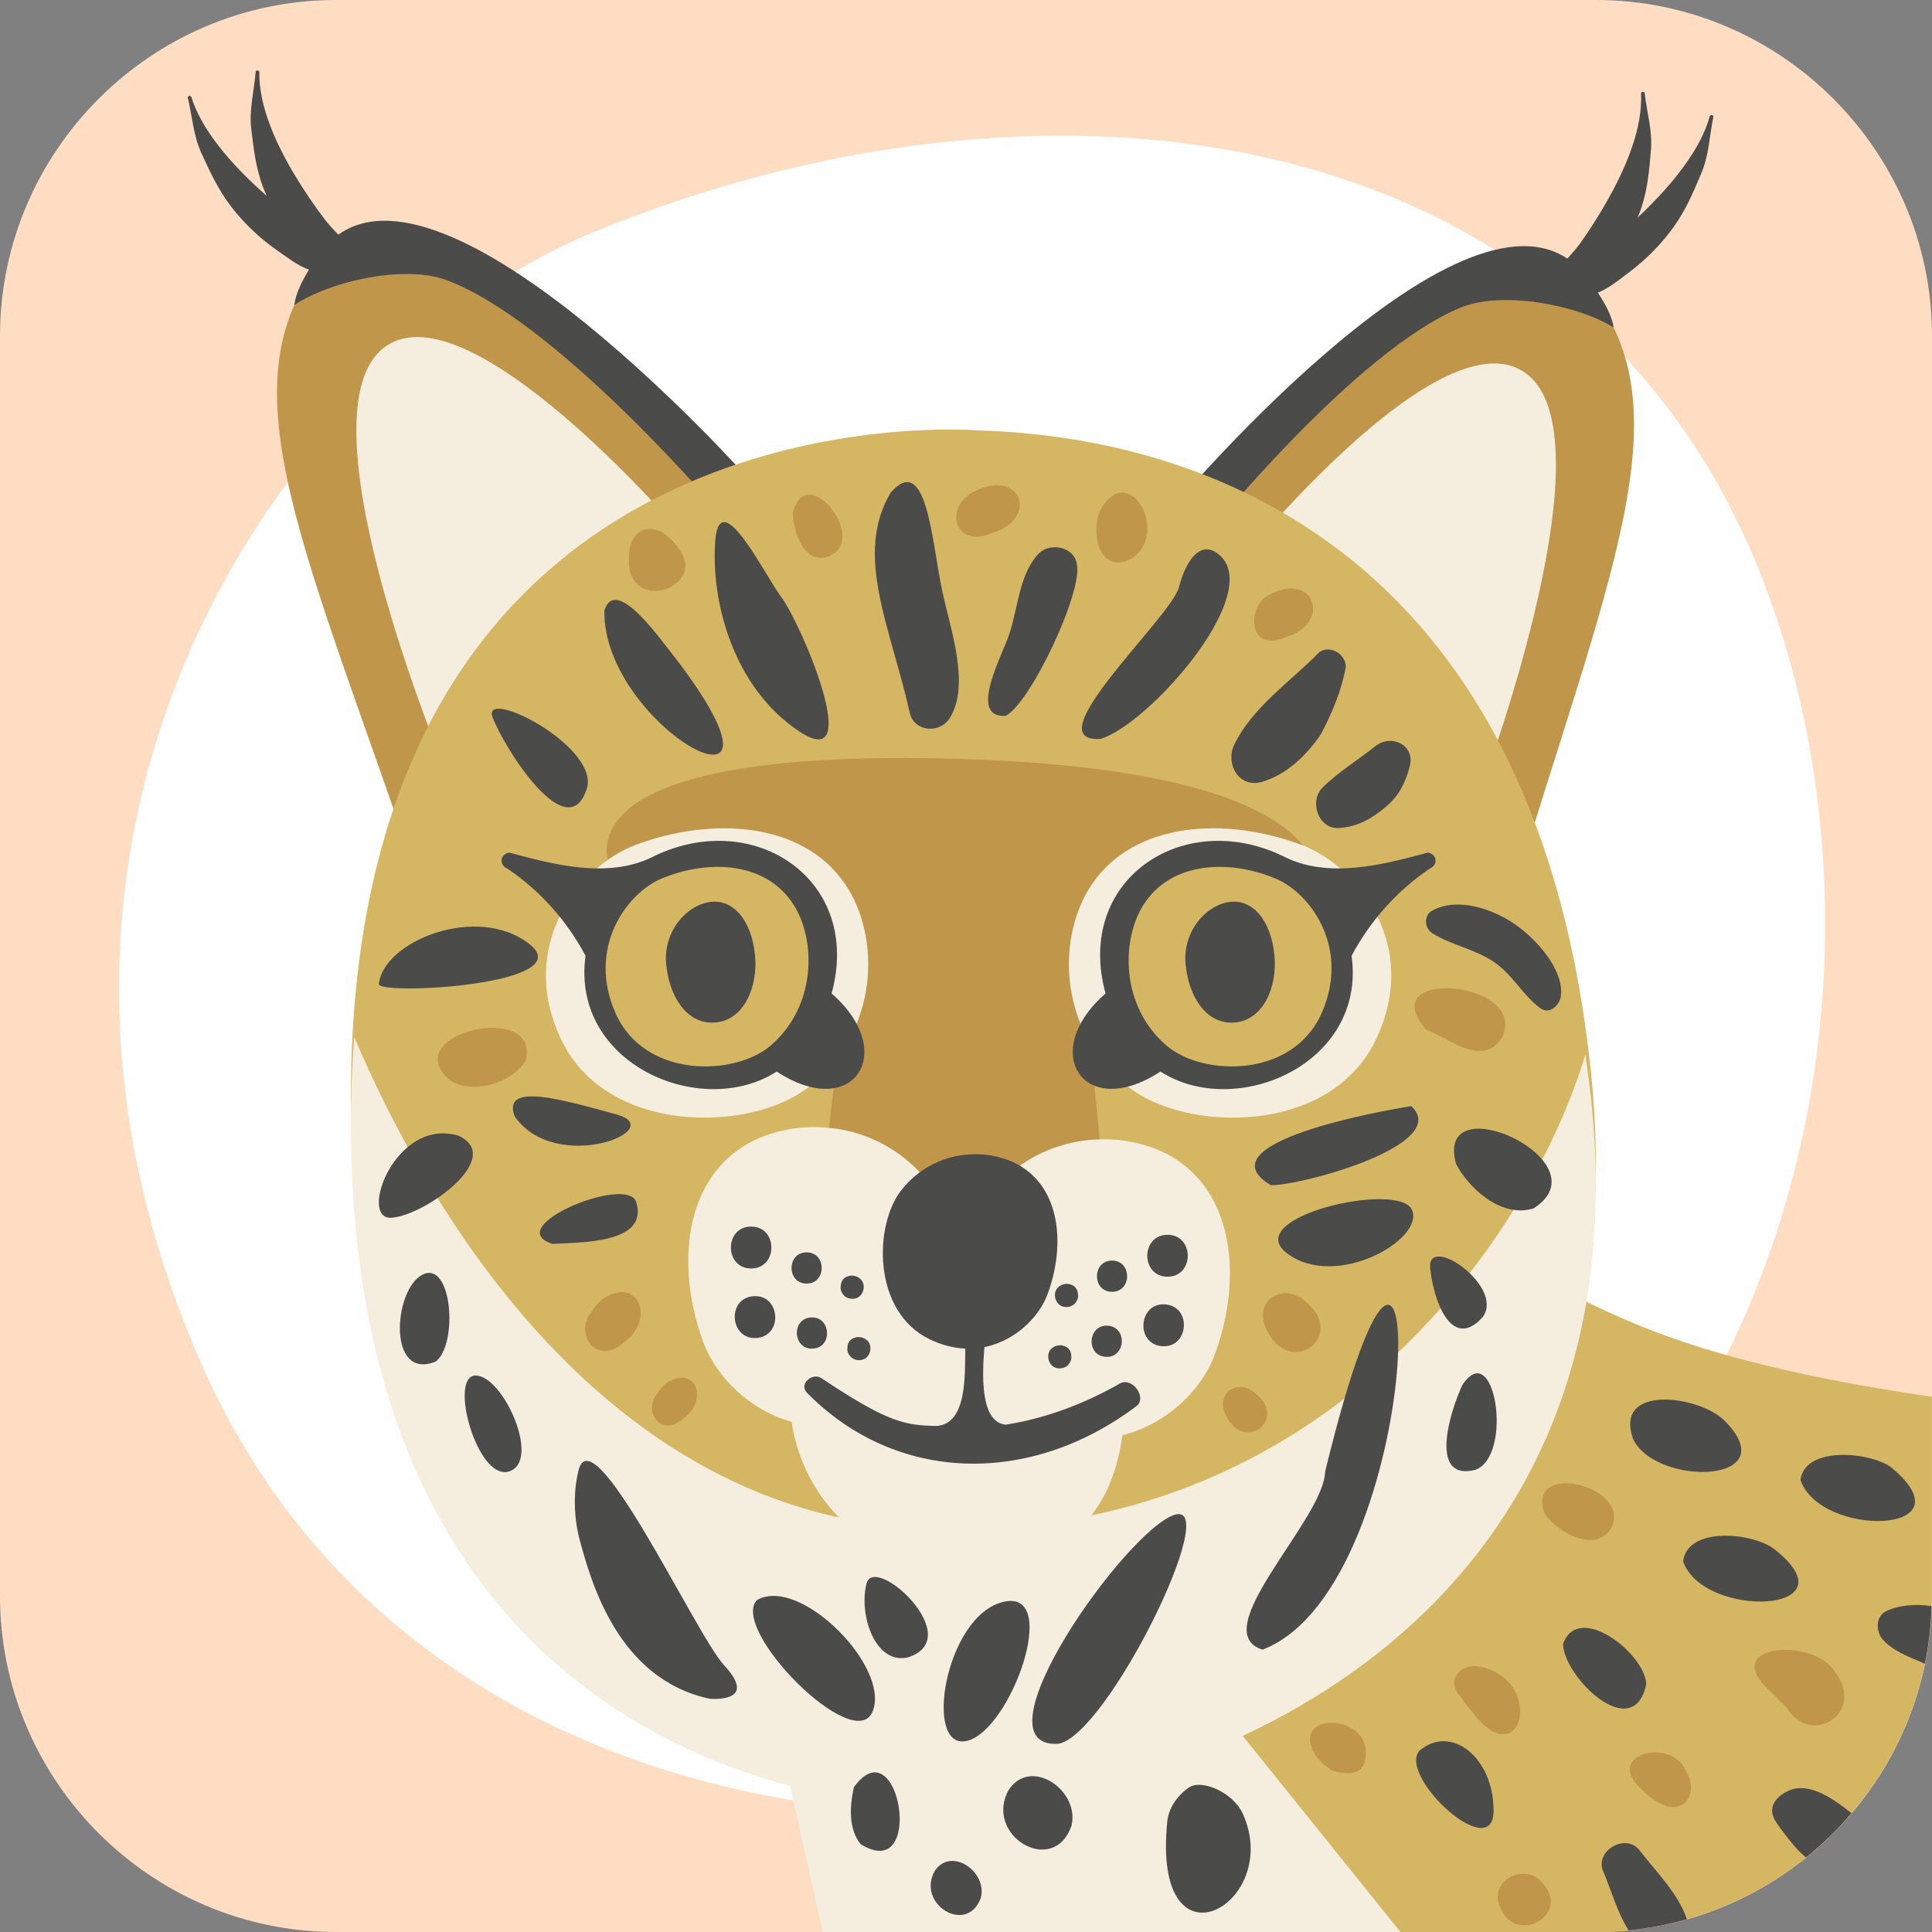 <?xml version="1.0" encoding="utf-8"?>
<!-- Generator: Adobe Illustrator 24.2.3, SVG Export Plug-In . SVG Version: 6.00 Build 0)  -->
<svg version="1.1" xmlns="http://www.w3.org/2000/svg" xmlns:xlink="http://www.w3.org/1999/xlink" x="0px" y="0px"
	 viewBox="0 0 314.216 314.215" enable-background="new 0 0 314.216 314.215" xml:space="preserve">
<rect x="0" y="0" width="314.216" height="314.215" fill="#808080" stroke="none"/>
<g id="memorygame_x5F_lynx_x5F_ilves">
	<g id="Layer_1_23_">
	</g>
	<path fill="#FFDDC3" d="M259.563,314.215H54.653C24.594,314.215,0,289.622,0,259.563V54.653C0,24.594,24.594,0,54.653,0h204.91
		c30.059,0,54.653,24.594,54.653,54.653v204.91C314.215,289.622,289.622,314.215,259.563,314.215z"/>
	<path fill="#FFFFFF" d="M276.686,74.235C239.539,15.273,161.127,11.167,96.488,37.77C48.123,57.675-6.454,132.761,32.781,221.852
		c39.571,89.853,163.143,87.006,212.596,44.307C307.722,212.328,307.197,122.664,276.686,74.235z"/>
	<path fill="#D5B662" d="M268.827,216.457c-33.135-12.877-52.528-35.214-52.528-35.214l-97.676,65.271l25.206,67.7h115.702
		c30.059,0,54.653-24.594,54.653-54.653v-32.393C298.606,224.908,281.833,221.512,268.827,216.457z"/>
	<polygon fill="#F5EEDE" points="154.186,222.75 118.623,246.515 133.828,314.215 227.768,314.215 	"/>
	<path fill="#C0974A" d="M189.821,83.596c0,0,50.248-55.325,65.541-40.077c19.047,18.992,9.06,42.803-7.125,94.623L189.821,83.596z"
		/>
	<path fill="#F5EEDE" d="M200.308,92.976c0,0,34.466-43.302,48.226-31.971c13.76,11.332-8.306,69.026-8.306,69.026L200.308,92.976z"
		/>
	<path fill="#4B4B4A" d="M278.065,18.919c-1.495,5.524-6.284,11.186-10.659,15.452c-0.35,0.341-0.706,0.676-1.06,1.011
		c0.195-0.49,0.4-0.978,0.567-1.477c1.068-3.177,1.302-6.162,1.59-9.426c0.283-3.204-0.652-6.143-1.016-9.316
		c-0.037-0.323-0.617-0.285-0.6,0.038c0.308,5.658-2.516,12.177-5.384,17.258c-1.386,2.456-2.879,4.84-4.552,7.169
		c-0.602,0.838-1.349,1.628-2.041,2.433c-19.475-13.095-65.089,41.534-65.089,41.534l5.066,4.73l1.127-0.969
		c0,0,24.506-30.475,41.679-37.379c6.504-2.614,18.425-0.576,24.75,3.279c-0.252-1.761-1.362-3.844-2.568-5.66
		c1.809-0.722,3.357-2.03,4.91-3.183c2.9-2.153,5.377-4.675,7.378-7.452c2.037-2.828,3.208-5.655,4.52-8.739
		c1.288-3.027,1.317-6.068,1.972-9.209C278.721,18.695,278.15,18.603,278.065,18.919z"/>
	<path fill="#C0974A" d="M121.445,77.548c0,0-52.033-53.65-66.818-37.909c-18.415,19.605-7.653,43.076,10.221,94.339L121.445,77.548
		z"/>
	<path fill="#F5EEDE" d="M111.271,87.266c0,0-35.865-42.15-49.247-30.374s10.562,68.717,10.562,68.717L111.271,87.266z"/>
	<path fill="#4B4B4A" d="M55.031,38.169c-0.718-0.782-1.491-1.547-2.121-2.367c-1.748-2.274-3.318-4.608-4.784-7.017
		c-3.032-4.984-6.069-11.407-5.946-17.072c0.007-0.324-0.574-0.343-0.6-0.019c-0.259,3.184-1.098,6.152-0.71,9.345
		c0.395,3.253,0.726,6.229,1.898,9.369c0.184,0.493,0.405,0.975,0.616,1.46c-0.366-0.325-0.734-0.649-1.095-0.979
		c-4.512-4.121-9.484-9.623-11.159-15.095c-0.096-0.312-0.664-0.202-0.587,0.115c0.757,3.117,0.886,6.156,2.272,9.139
		c1.413,3.039,2.676,5.827,4.804,8.586c2.09,2.711,4.649,5.15,7.618,7.207c1.591,1.101,3.182,2.358,5.014,3.021
		c-1.146,1.855-2.188,3.974-2.382,5.741c6.195-4.06,18.043-6.488,24.631-4.087c17.389,6.338,42.88,35.994,42.88,35.994l1.158,0.932
		l4.908-4.894C121.446,77.548,74.066,24.442,55.031,38.169z"/>
	<path fill="#D5B662" d="M159.11,70.004c0,0-100.403-8.541-102.021,105.603c-1.442,101.648,67.727,117.361,98.334,116.782
		c35.965-0.68,112.857-27.148,103.301-118.235C249.168,83.066,187.842,70.814,159.11,70.004z"/>
	<path fill="#F5EEDE" d="M258.724,178.317c-0.255-2.345-0.554-4.624-0.881-6.861c-8.278,28.056-41.32,79.203-106.422,77.198
		c-54.13-1.668-83.037-54.621-93.81-79.99c-0.287,3.548-0.466,7.228-0.522,11.056c-1.442,98.099,67.814,114.667,98.421,114.108
		C191.475,293.172,268.28,266.224,258.724,178.317z"/>
	<path fill="#C0974A" d="M100.05,142.947c0,0-14.961-21.173,53.856-19.578c64.835,1.503,60.172,20.518,60.172,20.518
		s3.213,11.669-38.505,8.452l4.602,46.203l-47.244,0.87l5.755-48.825C138.686,150.587,111.754,150.672,100.05,142.947z"/>
	<path fill="#F5EEDE" d="M177.653,143.709c7.018-10.169,21.831-10.877,34.042-6.289c9.137,3.433,19.447,16.383,12.035,31.748
		c-7.476,15.496-30.821,15.006-40.163,7.642C171.789,167.527,171.888,152.062,177.653,143.709z"/>
	<path fill="#4B4B4A" d="M232.2,138.671c-7.388,1.999-16.338,4.351-23.641,0.514c-16.347-7.783-33.801,4.033-28.754,22.393
		c-10.972,9.553-3.521,20.873,8.928,12.696c12.241,7.883,33.525-1.206,31.088-18.824c3.003-5.664,7.392-10.597,12.711-14.179
		C233.918,140.672,233.755,138.887,232.2,138.671z"/>
	<path fill="#D5B662" d="M185.952,147.191c4.418-7.013,13.744-7.5,21.431-4.337c5.752,2.368,12.243,11.297,7.577,21.893
		c-4.706,10.687-19.403,10.348-25.284,5.27C182.261,163.615,182.323,152.95,185.952,147.191z"/>
	<path fill="#F5EEDE" d="M120.291,186.841c-9.446,6.519-10.103,20.278-5.842,31.621c3.189,8.487,15.217,18.064,29.489,11.179
		c14.394-6.944,13.938-28.628,7.098-37.306C142.413,181.395,128.049,181.487,120.291,186.841z"/>
	<path fill="#F5EEDE" d="M191.672,188.824c9.446,6.519,10.103,20.278,5.842,31.621c-3.189,8.487-15.217,18.064-29.489,11.179
		c-14.394-6.944-13.938-28.628-7.098-37.306C169.55,183.378,183.914,183.47,191.672,188.824z"/>
	<path fill="#F5EEDE" d="M178.833,244.537c-7.272,11.783-22.623,12.604-35.278,7.287c-9.469-3.978-20.153-18.983-12.472-36.788
		c7.747-17.957,31.939-17.388,41.62-8.855C184.91,216.939,184.807,234.858,178.833,244.537z"/>
	<path fill="#4B4B4A" d="M61.614,160.078c0.387,1.827,32.954,0.059,24.464-6.559C77.588,146.901,62.278,153.095,61.614,160.078z"/>
	<path fill="#4B4B4A" d="M80.122,116.679c1.894,5.02,12.396,21.63,15.399,11.309C97.023,121.062,78.228,111.659,80.122,116.679z"/>
	<path fill="#4B4B4A" d="M98.292,99.275c-0.332,19.193,34.247,37.534,11.59,7.787C107.784,104.589,100.22,93.342,98.292,99.275
		L98.292,99.275z"/>
	<path fill="#4B4B4A" d="M130.034,118.982c10.759,7.105,0.238-17.711-3.048-21.984c-2.476-3.273-9.95-18.529-10.663-8.979
		S119.112,111.769,130.034,118.982z"/>
	<path fill="#4B4B4A" d="M144.862,80.117c-6,10.095-0.062,21.756,3.112,35.851c0.681,3.025,4.835,3.427,6.474,0.846
		c3.446-5.43,0.027-14.842-1.211-20.714C151.533,88.027,150.737,73.436,144.862,80.117z"/>
	<path fill="#4B4B4A" d="M163.571,116.413c4.007-2.029,12.663-20.316,11.553-24.735c-0.46-2.793-4.412-3.508-6.198-1.636
		c-3.155,3.307-3.339,8.753-4.746,12.983C163.276,106.067,157.22,116.862,163.571,116.413z"/>
	<path fill="#4B4B4A" d="M178.993,120.174c7.609-2.301,25.452-22.259,19.954-29.26c-3.179-3.707-5.96-0.291-7.199,4.564
		C190.494,100.397,167.963,120.873,178.993,120.174z"/>
	<path fill="#4B4B4A" d="M205.178,127.176c4.008-1.122,7.37-4.37,9.645-7.767c1.812-3.393,3.371-7.119,4.043-10.911
		c0.089-2.051-2.521-3.676-4.273-2.452c-4.718,4.861-10.946,8.933-13.942,15.24C199.337,124.323,201.512,128.202,205.178,127.176z"
		/>
	<path fill="#4B4B4A" d="M217.82,134.668c3.04-0.221,5.291-1.537,7.589-3.465c2.131-1.788,3.22-3.98,3.885-6.634
		c0.866-3.456-3.069-5.227-5.565-3.239c-2.826,2.251-6.06,4.204-8.634,6.762C212.854,130.318,214.405,134.917,217.82,134.668
		L217.82,134.668z"/>
	<path fill="#4B4B4A" d="M232.98,151.804c3.09,1.914,6.795,2.513,9.897,4.582c3.138,2.093,4.707,5.404,7.608,7.565
		c1.535,1.144,3.18-0.471,3.37-1.934c0.566-4.348-4.121-9.392-7.441-11.683c-3.645-2.515-9.26-4.46-13.435-2.267
		C231.495,148.846,231.657,150.984,232.98,151.804L232.98,151.804z"/>
	<path fill="#4B4B4A" d="M206.684,192.757c5.126,0.064,29.488-6.633,22.849-12.858C224.759,180.634,195.3,185.921,206.684,192.757z"
		/>
	<path fill="#4B4B4A" d="M209.411,203.906c8.011,5.902,22.367-2.408,20.221-7.159C227.485,191.995,201.4,198.004,209.411,203.906z"
		/>
	<path fill="#4B4B4A" d="M83.701,181.555c6.704,9.645,25.37,2.106,16.536-0.312S81.612,175.936,83.701,181.555z"/>
	<path fill="#4B4B4A" d="M89.864,202.304c4.421-0.281,15.804,0.028,13.578-6.881C101.844,191.075,81.337,199.598,89.864,202.304z"/>
	<path fill="#4B4B4A" d="M94.362,250.748c1.722,6.203,6.011,22.355,21.106,25.545c2.903,0.129,6.904-0.496,2.274-5.489
		s-21.857-42.316-23.768-31.124C93.974,239.68,92.661,244.623,94.362,250.748z"/>
	<path fill="#4B4B4A" d="M123.112,260.229c-4.509,4.747,15.866,25.351,18.808,18.122
		C144.862,271.123,130.073,256.213,123.112,260.229C123.112,260.229,127.621,255.482,123.112,260.229z"/>
	<path fill="#4B4B4A" d="M147.64,269.558c9.797-3.095-5.435-17.028-6.716-11.998C139.643,262.591,142.305,270.757,147.64,269.558z"
		/>
	<path fill="#4B4B4A" d="M157.263,283.132c7.161-1.697,15.387-24.868,5.898-22.604S150.102,284.829,157.263,283.132z"/>
	<path fill="#4B4B4A" d="M172.131,283.605c7.887-1.322,26.786-39.694,18.915-37.244C183.174,248.81,157.967,284.444,172.131,283.605
		z"/>
	<path fill="#4B4B4A" d="M205.342,268.295c27.389-10.497,27.458-99.924,10.169-28.93
		C215.357,247.084,195.885,265.363,205.342,268.295z"/>
	<g>
		<path fill="#4B4B4A" d="M122.163,206.302c4.385,0,4.392-6.814,0-6.814C117.778,199.487,117.771,206.302,122.163,206.302
			L122.163,206.302z"/>
	</g>
	<g>
		<path fill="#4B4B4A" d="M131.189,208.759c3.267,0,3.273-5.077,0-5.077C127.922,203.681,127.917,208.759,131.189,208.759
			L131.189,208.759z"/>
	</g>
	<g>
		<path fill="#4B4B4A" d="M136.746,209.07c-0.014,0.2-0.004,0.127,0.03-0.218c-0.023,0.168-0.045,0.335-0.068,0.503
			c-0.021,0.472,0.226,1.01,0.554,1.339c0.701,0.701,1.985,0.753,2.677,0c0.669-0.729,0.779-1.962,0-2.677
			c-0.313-0.287-0.664-0.464-1.087-0.521c-0.252-0.056-0.503-0.045-0.755,0.034c0.345-0.034,0.418-0.044,0.218-0.03
			C137.428,207.555,136.8,208.178,136.746,209.07L136.746,209.07z"/>
	</g>
	<g>
		<path fill="#4B4B4A" d="M123.064,217.603c4.371-0.349,3.835-7.143-0.543-6.793C118.15,211.16,118.686,217.953,123.064,217.603
			L123.064,217.603z"/>
	</g>
	<g>
		<path fill="#4B4B4A" d="M132.257,219.333c3.257-0.26,2.858-5.322-0.405-5.061C128.596,214.532,128.995,219.594,132.257,219.333
			L132.257,219.333z"/>
	</g>
	<g>
		<path fill="#4B4B4A" d="M137.821,219.201c0.002,0.2,0.006,0.127,0.012-0.22c-0.009,0.169-0.018,0.338-0.027,0.507
			c0.017,0.472,0.306,0.989,0.659,1.29c0.755,0.643,2.039,0.593,2.668-0.213c0.609-0.78,0.62-2.018-0.213-2.668
			c-0.335-0.261-0.699-0.409-1.125-0.432c-0.255-0.036-0.505-0.005-0.75,0.094c0.341-0.061,0.413-0.077,0.215-0.047
			C138.381,217.636,137.804,218.307,137.821,219.201L137.821,219.201z"/>
	</g>
	<g>
		<path fill="#4B4B4A" d="M189.885,207.638c-4.385,0-4.392-6.814,0-6.814C194.27,200.823,194.277,207.638,189.885,207.638
			L189.885,207.638z"/>
	</g>
	<g>
		<path fill="#4B4B4A" d="M180.859,210.095c-3.267,0-3.273-5.077,0-5.077C184.126,205.018,184.131,210.095,180.859,210.095
			L180.859,210.095z"/>
	</g>
	<g>
		<path fill="#4B4B4A" d="M175.302,210.407c0.014,0.2,0.004,0.127-0.03-0.218c0.023,0.168,0.045,0.335,0.068,0.503
			c0.021,0.472-0.226,1.01-0.554,1.338c-0.701,0.701-1.985,0.753-2.677,0c-0.669-0.729-0.779-1.962,0-2.677
			c0.313-0.287,0.664-0.464,1.087-0.521c0.252-0.056,0.503-0.045,0.755,0.034c-0.345-0.034-0.418-0.044-0.218-0.03
			C174.62,208.891,175.248,209.514,175.302,210.407L175.302,210.407z"/>
	</g>
	<g>
		<path fill="#4B4B4A" d="M188.984,218.94c-4.371-0.349-3.835-7.143,0.543-6.793C193.898,212.496,193.362,219.289,188.984,218.94
			L188.984,218.94z"/>
	</g>
	<g>
		<path fill="#4B4B4A" d="M179.791,220.67c-3.257-0.26-2.858-5.322,0.405-5.061C183.452,215.869,183.053,220.93,179.791,220.67
			L179.791,220.67z"/>
	</g>
	<g>
		<path fill="#4B4B4A" d="M174.227,220.538c-0.002,0.2-0.006,0.127-0.012-0.22c0.009,0.169,0.018,0.338,0.027,0.507
			c-0.017,0.472-0.306,0.989-0.659,1.29c-0.755,0.643-2.039,0.593-2.668-0.213c-0.609-0.78-0.62-2.018,0.213-2.668
			c0.335-0.261,0.699-0.409,1.125-0.432c0.255-0.036,0.505-0.005,0.75,0.094c-0.341-0.061-0.413-0.077-0.215-0.047
			C173.667,218.973,174.244,219.643,174.227,220.538L174.227,220.538z"/>
	</g>
	<path fill="#4B4B4A" d="M77.362,223.713c-4.472,0,0.242,17.293,5.465,15.589S81.834,223.713,77.362,223.713z"/>
	<path fill="#4B4B4A" d="M70.885,221.432c3.664-2.894,2.628-16.473-2.135-14.141S62.913,224.695,70.885,221.432z"/>
	<path fill="#4B4B4A" d="M74.503,184.685c-10.286-2.984-16.268,13.707-10.851,13.368S82.309,188.203,74.503,184.685L74.503,184.685z
		"/>
	<path fill="#4B4B4A" d="M236.806,189.286c1.805,3.543,7.078,8.914,12.593,7.259C261.291,188.971,233.159,176.033,236.806,189.286z"
		/>
	<path fill="#4B4B4A" d="M241.174,214.164c3.562-4.96-9.2-13.745-8.569-7.851C233.236,212.207,236.348,219.638,241.174,214.164z"/>
	<path fill="#4B4B4A" d="M237.854,225.216c-2.189,4.675-5.446,15.813,2.145,13.82C246.159,236.638,243.111,217.391,237.854,225.216
		L237.854,225.216z"/>
	<path fill="#4B4B4A" d="M265.621,234.083c3.825,7.779,24.98,7.212,14.851-3.035C276.486,227.016,262.358,224.959,265.621,234.083z"
		/>
	<path fill="#4B4B4A" d="M292.825,240.678c3.151,9.457,27.87,8.976,14.879-1.922C304.736,236.266,293.611,234.926,292.825,240.678z"
		/>
	<path fill="#4B4B4A" d="M273.734,253.906c3.152,9.457,28.183,8.591,14.879-1.922C285.174,249.266,274.52,248.154,273.734,253.906z"
		/>
	<path fill="#4B4B4A" d="M306.825,262c-1.845,0.852-1.757,3.369-0.602,4.669c1.28,1.441,3.141,2.331,4.884,3.086
		c0.629,0.272,1.285,0.555,1.95,0.832c0.629-3.042,0.988-6.177,1.084-9.376C311.586,260.839,308.974,261.007,306.825,262z"/>
	<path fill="#4B4B4A" d="M254.203,267.405c0.213,5.511,11.454,16.299,13.538,6.527C267.635,269.016,256.651,260.356,254.203,267.405
		L254.203,267.405z"/>
	<path fill="#4B4B4A" d="M230.81,284.773c-3.407,4.243,12.104,18.501,12.104,9.716C242.914,285.703,235.883,280.355,230.81,284.773
		C230.81,284.773,234.217,280.53,230.81,284.773z"/>
	<path fill="#4B4B4A" d="M266.674,300.953c-2.23-2.911-7.382,0.028-5.924,3.415c1.303,3.029,2.275,6.702,4.127,9.58
		c3.252-0.32,6.419-0.938,9.482-1.808C272.868,307.834,269.41,304.523,266.674,300.953z"/>
	<path fill="#4B4B4A" d="M291.299,291.078c-2.375,0.875-3.735,2.763-2.774,4.623c0.03,0.491,3.241,4.615,4.205,5.498
		c0.324,0.297,0.652,0.604,0.983,0.913c2.692-2.169,5.174-4.587,7.414-7.218C298.024,292.411,294.376,289.997,291.299,291.078z"/>
	<path fill="#4B4B4A" d="M189.862,296.064c-2.695,25.732,18.969,13.612,12.25-1.111c-1.562-3.424-6.625-5.646-8.75-4.25
		C193.362,290.703,190.299,292.655,189.862,296.064z"/>
	<path fill="#4B4B4A" d="M138.88,290.655c-0.677,2.994-0.943,6.797,1.109,9.289C150.599,306.489,146.262,280.454,138.88,290.655
		L138.88,290.655z"/>
	<path fill="#4B4B4A" d="M152.026,304.285c-3.063,5.422,5.317,10.537,7.513,4.324C160.577,304.382,154.678,300.288,152.026,304.285
		L152.026,304.285z"/>
	<path fill="#C0974A" d="M237.605,275.993c-0.299-0.263,1.944,2.735,1.707,2.249c8.123,11.036,12.202-5.11,1.273-7.197
		C237.486,270.453,234.988,273.356,237.605,275.993z"/>
	<path fill="#C0974A" d="M287.174,274.368c0.254,0.146,4.231,4.194,3.5,3.509c3.941,6.293,12.765,0.629,7.819-5.858
		C295.308,266.375,280.265,267.216,287.174,274.368z"/>
	<path fill="#C0974A" d="M251.185,246.089c2.068,3.264,8.699,6.781,11.025,2.128C264.92,241.504,248.217,237.605,251.185,246.089z"
		/>
	<path fill="#C0974A" d="M73.154,175.663c3.27,2.335,9.919,0.761,12.325-3.128C88.092,162.667,64.37,168.002,73.154,175.663z"/>
	<path fill="#C0974A" d="M231.932,167.467c3.726,1.41,9.165,6.117,12.284,1.429C249.021,159.423,223.013,157.209,231.932,167.467z"
		/>
	<path fill="#C0974A" d="M128.939,83.477c0.109,3.143,1.896,8.551,5.947,6.969C141.418,87.544,130.956,74.724,128.939,83.477
		L128.939,83.477z"/>
	<path fill="#C0974A" d="M102.29,90.536c-0.558,9.39,12.097,5.306,8.553-0.616S102.273,85.332,102.29,90.536L102.29,90.536z"/>
	<path fill="#C0974A" d="M178.854,83.132c-1.44,3.592-0.154,10.12,4.916,7.868C190.541,87.171,183.657,74.35,178.854,83.132
		L178.854,83.132z"/>
	<path fill="#C0974A" d="M209.254,103.574c7.399-2.294,4.495-10.897-2.991-6.752C202.752,98.766,202.912,106.408,209.254,103.574z"
		/>
	<path fill="#C0974A" d="M101.532,218.281c5.026-3.607,2.426-10.871-3.483-7.042c-0.812,0.527-1.847,2.13-1.752,2.023
		C93.174,216.803,97.034,222.383,101.532,218.281z"/>
	<path fill="#C0974A" d="M206.785,217.593c4.139,5.865,11.877-0.712,5.648-5.796C208.8,208.155,202.646,211.728,206.785,217.593z"/>
	<path fill="#C0974A" d="M213.916,285.402c0.32,0.206,0.002,0.617,2.689,2.554c-0.256-0.185,5.427,2.159,5.501-2.485
		C222.78,278.642,209.627,278.286,213.916,285.402z"/>
	<path fill="#C0974A" d="M244.13,310.499c2.661,5.892,11.254,0.795,6.844-4.124C248.006,302.555,241.661,306.056,244.13,310.499z"/>
	<path fill="#C0974A" d="M266.656,290.693c6.205,6.573,10.103,1.637,7.56-2.644C271.923,282.508,261.054,285.219,266.656,290.693z"
		/>
	<path fill="#C0974A" d="M161.497,86.643c7.399-2.294,4.692-10.52-2.991-6.752C153.421,82.384,155.155,89.476,161.497,86.643z"/>
	<path fill="#C0974A" d="M111.203,230.654c4.077-2.926,1.968-8.817-2.825-5.711c-0.659,0.427-1.498,1.727-1.421,1.641
		C104.424,229.454,107.555,233.981,111.203,230.654z"/>
	<path fill="#C0974A" d="M199.96,231.179c3.185,4.513,9.139-0.548,4.346-4.46C201.511,223.916,196.776,226.666,199.96,231.179z"/>
	<path fill="#4B4B4A" d="M164.069,291.084c-4.156,7.355,7.213,14.295,10.192,5.866C175.669,291.216,167.666,285.662,164.069,291.084
		L164.069,291.084z"/>
	<path fill="#F5EEDE" d="M137.4,143.709c-7.018-10.169-21.831-10.877-34.042-6.289c-9.137,3.433-19.447,16.383-12.035,31.748
		c7.476,15.496,30.821,15.006,40.163,7.642C143.264,167.527,143.164,152.062,137.4,143.709z"/>
	<path fill="#4B4B4A" d="M82.853,138.671c7.388,1.999,16.338,4.351,23.641,0.514c16.347-7.783,33.801,4.033,28.754,22.393
		c10.972,9.553,3.521,20.873-8.928,12.696c-12.241,7.883-33.525-1.206-31.088-18.824c-3.003-5.664-7.392-10.597-12.711-14.179
		C81.135,140.672,81.298,138.887,82.853,138.671z"/>
	<path fill="#D5B662" d="M129.101,147.191c-4.418-7.013-13.744-7.5-21.431-4.337c-5.752,2.368-12.243,11.297-7.577,21.893
		c4.706,10.687,19.403,10.348,25.284,5.27C132.792,163.615,132.73,152.95,129.101,147.191z"/>
	<path fill="#4B4B4A" d="M122.857,156.363c-0.23-5.895-3.082-9.825-6.784-9.717c-3.932,0.115-8.207,4.475-7.732,10.044
		c0.452,5.299,3.275,9.754,7.628,9.628C120.63,166.184,122.987,161.253,122.857,156.363z"/>
	<path fill="#4B4B4A" d="M207.33,156.363c-0.23-5.895-3.082-9.825-6.784-9.717c-3.932,0.115-8.207,4.475-7.732,10.044
		c0.452,5.299,3.275,9.754,7.628,9.628C205.103,166.184,207.46,161.253,207.33,156.363z"/>
	<path fill="#4B4B4A" d="M182.141,225.012c-5.872,3.342-12.061,5.662-18.579,6.695c-4.259-0.454-3.789-8.419-3.463-12.617
		c5.073-1.018,8.889-4.928,10.244-8.536c2.768-7.367,2.341-16.304-3.794-20.538c-5.039-3.478-14.368-3.538-19.97,3.569
		c-4.443,5.636-4.739,19.72,4.61,24.23c2.018,0.974,3.967,1.439,5.802,1.517c-0.077,4.322,0.311,12.234-4.668,12.583
		c-5.213-0.091-7.963-0.602-18.727-7.772c-1.477-0.984-3.741,0.97-2.347,2.384c14.507,14.711,36.194,15.22,53.547,2.188
		C186.664,227.315,184.13,223.881,182.141,225.012z"/>
</g>
<g id="Layer_1">
</g>
</svg>
